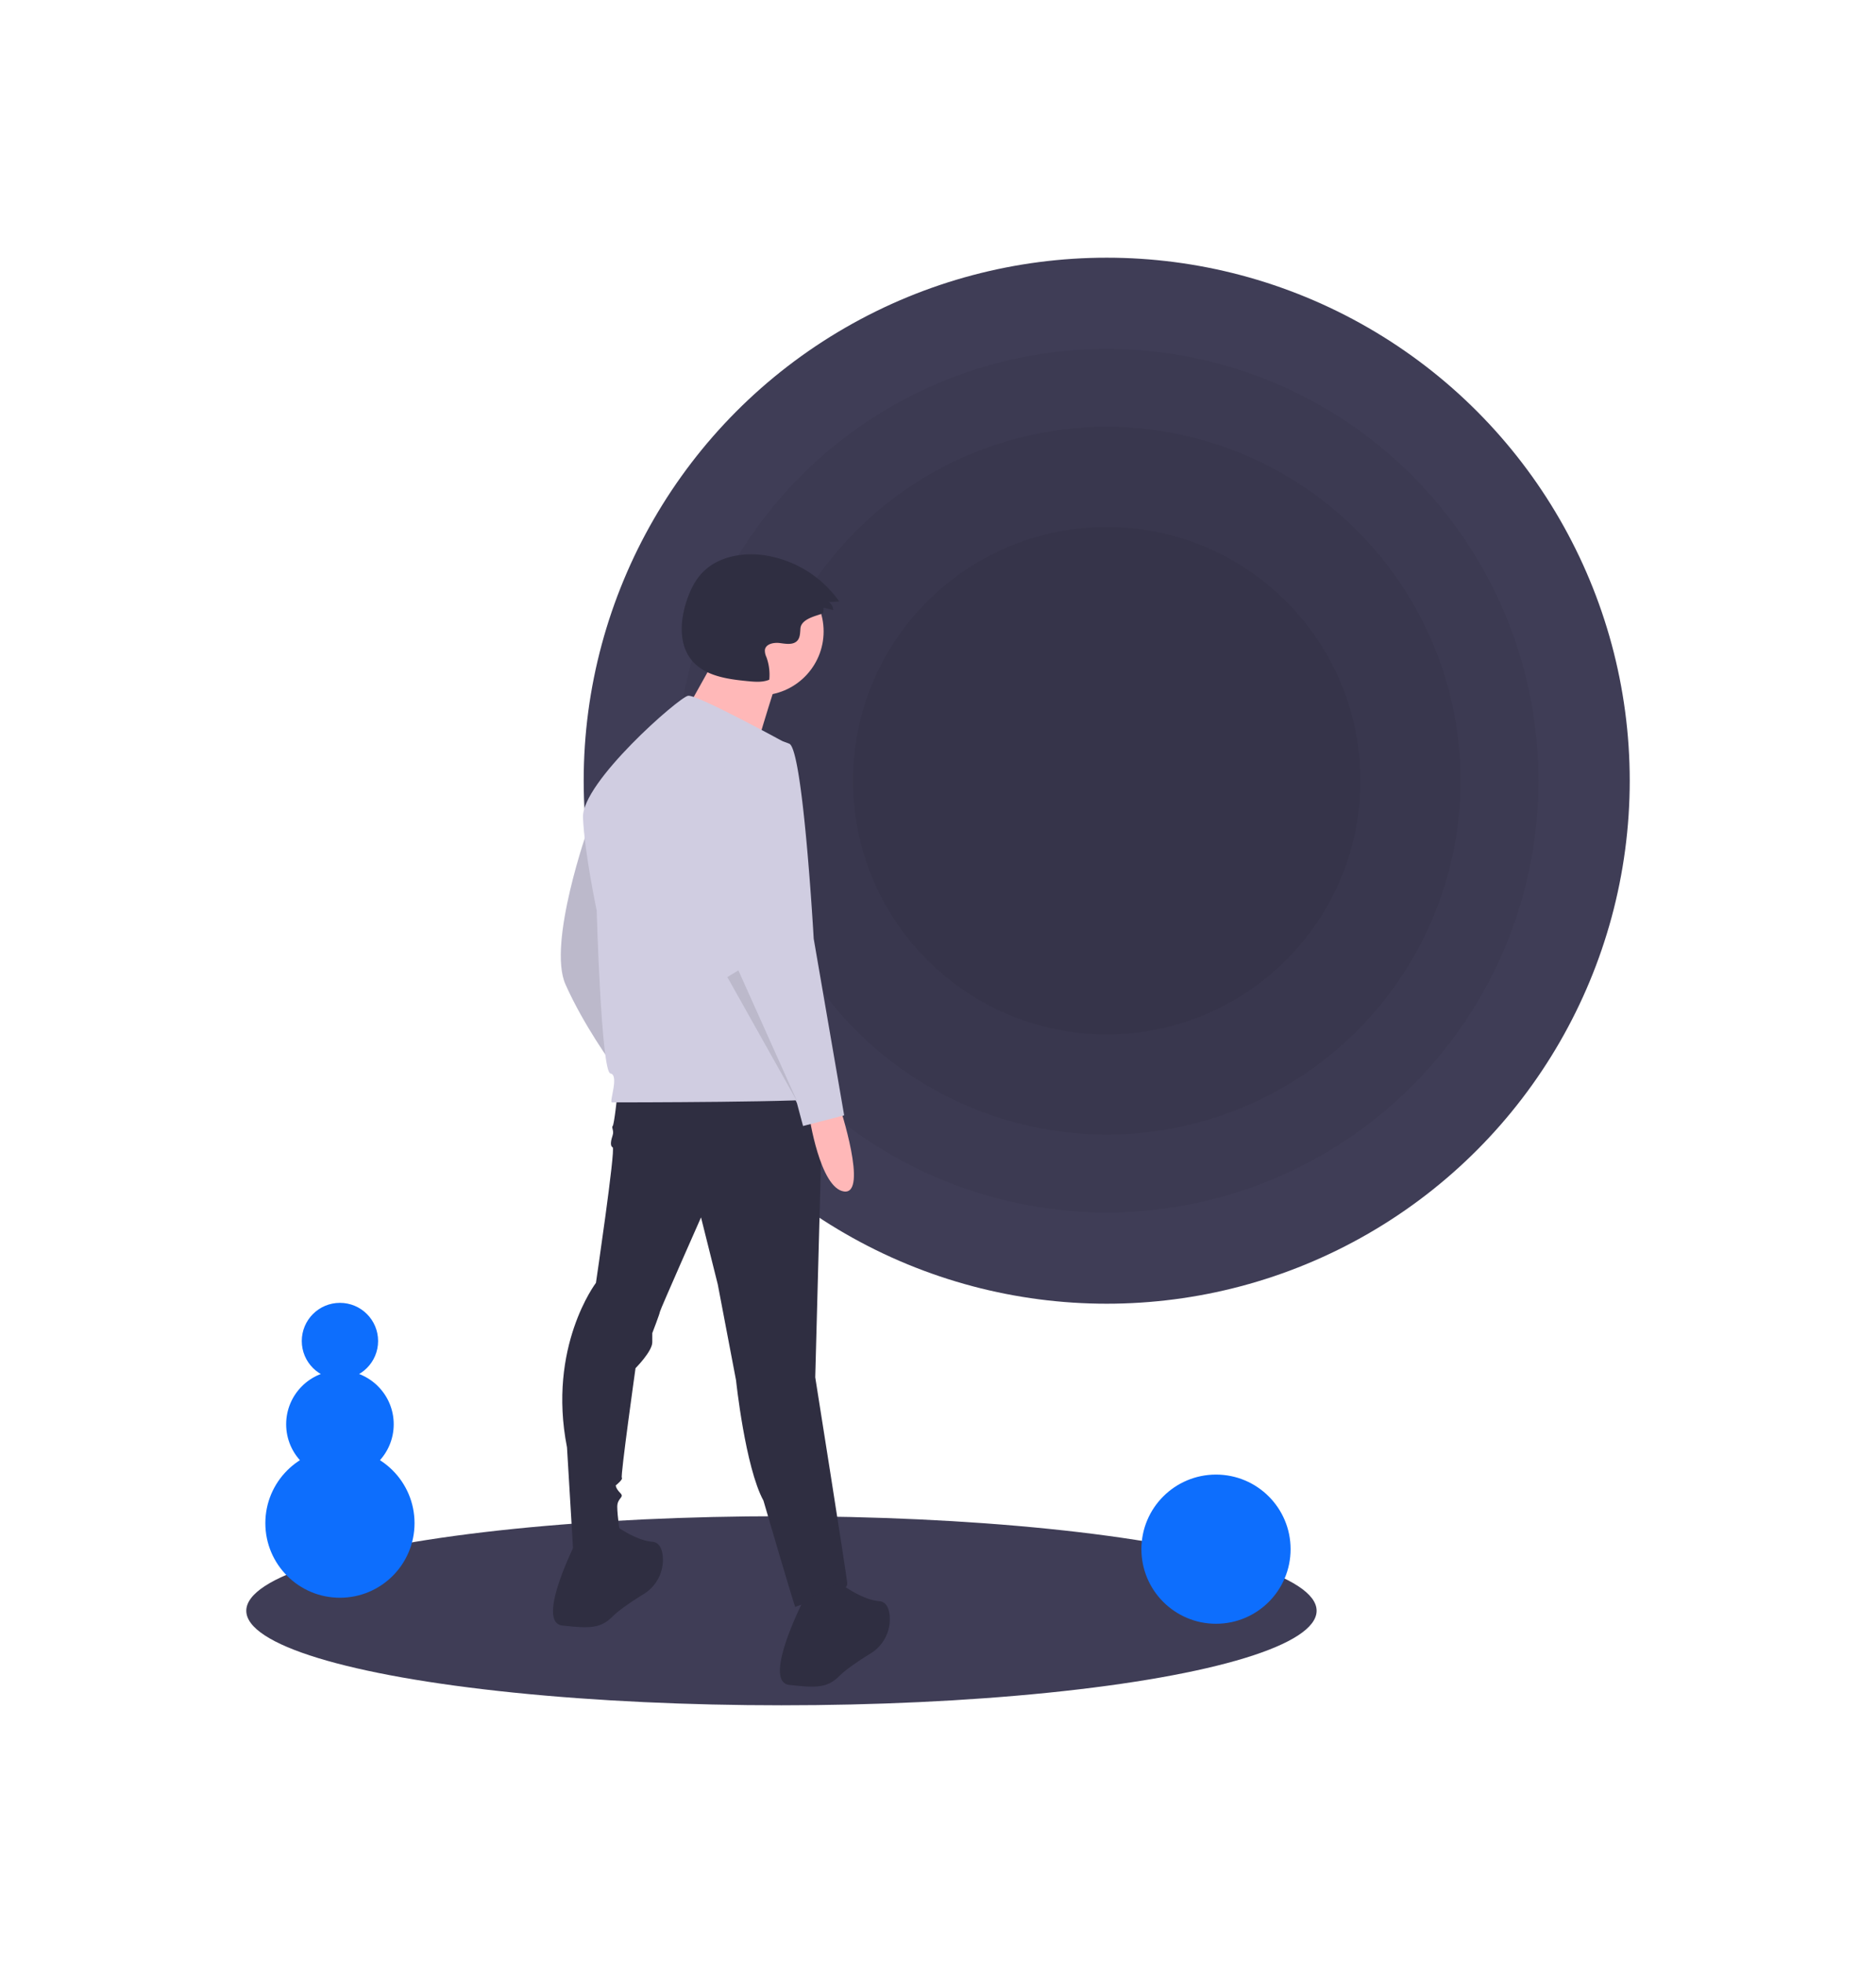 <svg width="797.5" height="834.5" data-name="Layer 1" version="1.1" viewBox="0 0 797.5 834.5" xmlns="http://www.w3.org/2000/svg">
 <title>void</title>
 <g>
  <ellipse cx="332.2" cy="684.76" rx="227.5" ry="40.191" fill="#3f3d56"/>
  <circle cx="470.47" cy="331.89" r="222.34" fill="#3f3d56"/>
  <circle cx="470.47" cy="331.89" r="183.55" opacity=".05"/>
  <circle cx="470.47" cy="331.89" r="150.44" opacity=".05"/>
  <circle cx="470.47" cy="331.89" r="107.86" opacity=".05"/>
  <path d="m250.1 351.79s-17.48 49.204-9.711 66.685c7.769 17.48 20.07 34.314 20.07 34.314s-4.532-97.761-10.359-101z" fill="#d0cde1"/>
  <path d="m250.1 351.79s-17.48 49.204-9.711 66.685c7.769 17.48 20.07 34.314 20.07 34.314s-4.532-97.761-10.359-101z" opacity=".1"/>
 </g>
 <g fill="#2f2e41">
  <path d="m262.4 465.74s-1.295 12.301-1.942 12.948c-0.647 0.647 0.647 1.942 0 3.885-0.647 1.942-1.295 4.532 0 5.179 1.295 0.647-7.122 57.621-7.122 57.621s-20.718 27.192-12.301 69.922l2.59 43.377s20.07 1.295 20.07-5.827c0 0-1.295-8.416-1.295-12.301s3.237-3.885 1.295-5.827c-1.942-1.942-1.942-3.237-1.942-3.237s3.237-2.59 2.59-3.237c-0.647-0.647 5.827-46.615 5.827-46.615s7.122-7.122 7.122-11.006v-3.885s3.237-8.416 3.237-9.064 17.48-40.14 17.48-40.14l7.122 28.487 7.769 40.788s3.885 36.903 11.654 51.147c0 0 13.596 46.615 13.596 45.32s22.66-4.532 22.012-10.359c-0.647-5.827-13.596-87.402-13.596-87.402l3.237-121.07z"/>
  <path d="m244.92 655.43s-17.48 34.314-5.827 35.608c11.654 1.295 16.186 1.295 21.365-3.885 2.832-2.832 8.566-6.631 13.182-9.493a17.048 17.048 0 0 0 8.089-16.21c-0.341-3.168-1.525-5.777-4.438-6.02-7.769-0.647-16.833-7.769-16.833-7.769z"/>
  <path d="m341.38 680.68s-17.48 34.314-5.827 35.608c11.654 1.295 16.186 1.295 21.365-3.885 2.832-2.832 8.566-6.631 13.182-9.493a17.048 17.048 0 0 0 8.089-16.21c-0.341-3.168-1.525-5.777-4.438-6.02-7.769-0.647-16.833-7.769-16.833-7.769z"/>
 </g>
 <g>
  <circle cx="322.91" cy="268.42" r="27.215" fill="#ffb8b8"/>
  <path d="m305.41 277.36s-19.44 35.769-20.995 35.769c-1.555 0 34.991 11.664 34.991 11.664s10.109-34.214 11.664-37.324z" fill="#ffb8b8"/>
  <path d="m335.23 316.5s-38.846-21.365-42.73-20.718-45.32 36.903-44.672 51.794c0.647 14.891 5.827 39.493 5.827 39.493s1.942 68.627 5.827 69.274c3.885 0.647-0.647 12.301 0.647 12.301 1.295 0 90.64 0 91.287-1.942 0.647-1.942-16.186-150.2-16.186-150.2z" fill="#d0cde1"/>
  <path d="m356.92 470.27s12.301 37.551 1.942 36.256-14.891-32.371-14.891-32.371z" fill="#ffb8b8"/>
  <path d="m323.9 314.24s-23.955 5.179-20.07 37.551c3.885 32.371 11.006 64.742 11.006 64.742l23.955 52.441 2.59 9.711 17.48-4.532-12.948-75.101s-4.532-80.281-10.359-82.87a25.073 25.073 0 0 0-11.654-1.942z" fill="#d0cde1"/>
 </g>
 <polygon transform="matrix(.737 0 0 .737 104.69 109.55)" points="283.86 411.09 277.5 414.96 317.88 486.95" opacity=".1" stroke-width="1.356"/>
 <path d="m350 260.41 0.09-2.08 4.137 1.03a4.624 4.624 0 0 0-1.854-3.403l4.407-0.246a47.548 47.548 0 0 0-31.802-19.654c-9.532-1.382-20.146 0.618-26.682 7.692-3.171 3.431-5.163 7.795-6.58 12.247-2.61 8.199-3.142 17.973 2.301 24.638 5.531 6.774 15.193 8.1 23.898 8.939 3.063 0.295 6.273 0.569 9.111-0.619a21.918 21.918 0 0 0-1.22-9.614 6.406 6.406 0 0 1-0.648-3.062c0.387-2.59 3.841-3.242 6.436-2.892 2.595 0.35 5.715 0.885 7.42-1.102 1.175-1.369 1.105-3.362 1.261-5.159 0.424-4.892 9.681-5.687 9.726-6.713z" fill="#2f2e41"/>
 <g fill="#0d6efd">
  <circle cx="516.93" cy="658.58" r="31.71"/>
  <circle cx="144.51" cy="647.52" r="31.71"/>
  <circle cx="144.51" cy="605.48" r="22.861"/>
  <circle cx="144.51" cy="570.09" r="16.224"/>
 </g>
</svg>
